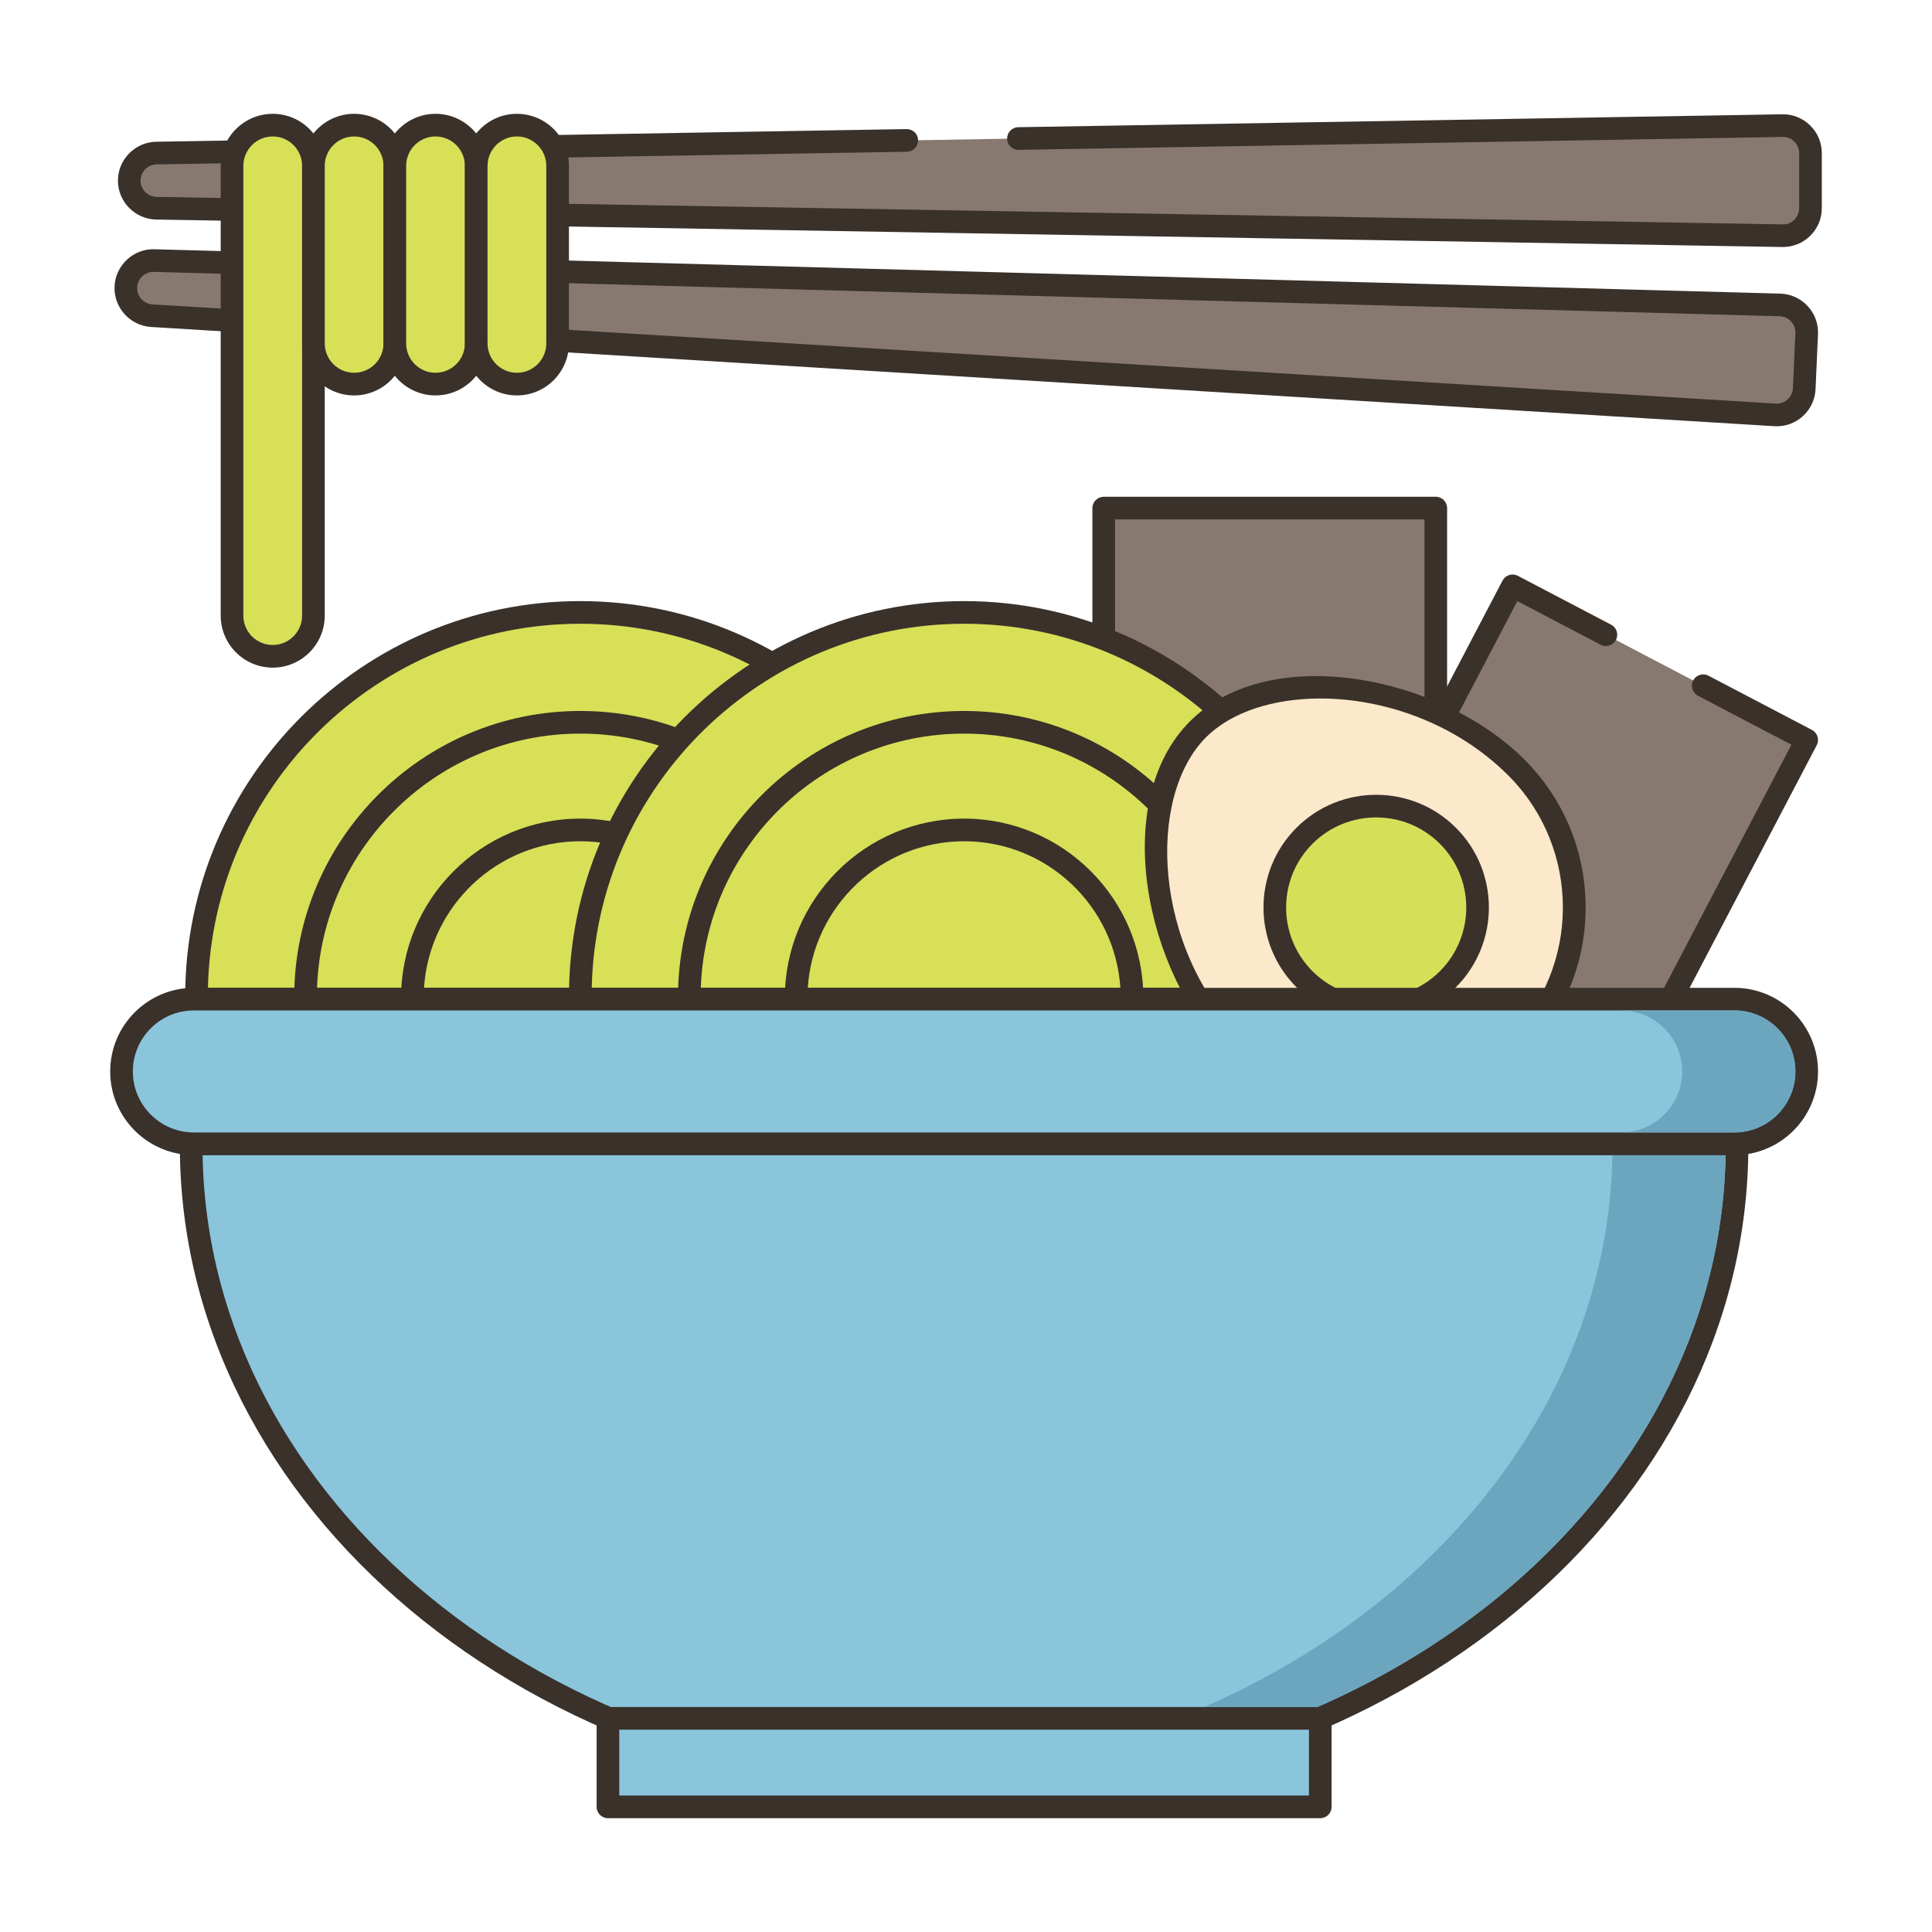<svg id="Layer_1" enable-background="new 0 0 256 256" height="512" viewBox="0 0 256 256" width="512" xmlns="http://www.w3.org/2000/svg"><g><g><g><path d="m146.249 67.326h44v79h-44z" fill="#87796f"/></g></g><g><g><path d="m190.249 65.826h-44c-.829 0-1.5.671-1.5 1.5v79c0 .829.671 1.5 1.5 1.5h44c.829 0 1.5-.671 1.5-1.5v-79c0-.829-.671-1.5-1.5-1.5zm-1.5 79h-41v-76h41z" fill="#3a312a"/></g></g><g><g><path d="m225.682 90.862-12.892-6.755-12.368-6.48-36.663 69.977 38.974 20.42 36.664-69.977z" fill="#87796f"/></g></g><g><g><path d="m240.829 97.6c-.119-.38-.383-.697-.735-.881l-13.715-7.186c-.733-.385-1.64-.101-2.025.632-.385.734-.101 1.641.632 2.025l12.386 6.489-35.271 67.32-36.317-19.028 35.271-67.32 11.04 5.784c.735.386 1.641.101 2.025-.632.385-.734.102-1.641-.632-2.025l-12.368-6.48c-.353-.185-.765-.223-1.144-.103-.38.119-.697.383-.881.735l-36.664 69.977c-.385.734-.102 1.641.632 2.025l38.975 20.42c.217.114.456.171.696.171.15 0 .301-.022.447-.068.38-.119.697-.383.881-.735l36.664-69.977c.184-.352.221-.763.103-1.143z" fill="#3a312a"/></g></g><g><g><path d="m76.895 81.15c-28.086 0-50.854 22.768-50.854 50.854 0 .13.009.257.01.386h101.689c.001-.129.01-.257.01-.386-.001-28.085-22.769-50.854-50.855-50.854z" fill="#d7e057"/></g></g><g><g><path d="m76.895 79.65c-28.868 0-52.354 23.486-52.354 52.354l.01.398c.006.824.676 1.489 1.5 1.489h101.689c.824 0 1.494-.664 1.5-1.489l.01-.398c-.001-28.868-23.487-52.354-52.355-52.354zm-49.342 51.241c.594-26.702 22.5-48.24 49.342-48.24s48.748 21.539 49.342 48.24z" fill="#3a312a"/></g></g><g><g><path d="m76.895 95.706c-20.108 0-36.408 16.301-36.408 36.408 0 .093.006.184.007.277h72.802c.001-.092.007-.184.007-.277 0-20.107-16.3-36.408-36.408-36.408z" fill="#d7e057"/></g></g><g><g><path d="m76.895 94.206c-20.903 0-37.908 17.005-37.908 37.908l.007.292c.009.822.678 1.484 1.5 1.484h72.802c.825 0 1.498-.753 1.502-1.579l.004-.198c.001-20.902-17.004-37.907-37.907-37.907zm-34.887 36.685c.648-18.684 16.049-33.684 34.887-33.684 18.81 0 34.193 14.956 34.882 33.684z" fill="#3a312a"/></g></g><g><g><path d="m76.895 109.971c-12.289 0-22.251 9.962-22.251 22.251 0 .057.004.112.004.169h44.494c0-.057.004-.112.004-.169 0-12.289-9.962-22.251-22.251-22.251z" fill="#d7e057"/></g></g><g><g><path d="m76.895 108.471c-13.096 0-23.751 10.655-23.751 23.751l.004.182c.007.824.677 1.487 1.5 1.487h44.494c.807 0 1.471-.717 1.501-1.523.001-.019.003-.127.003-.146 0-13.096-10.654-23.751-23.751-23.751zm-20.709 22.42c.688-10.825 9.714-19.42 20.709-19.42 10.985 0 20.004 8.58 20.706 19.42z" fill="#3a312a"/></g></g><g><g><path d="m127.749 81.15c-28.086 0-50.854 22.768-50.854 50.854 0 .13.009.257.01.386h101.689c.001-.129.01-.257.01-.386-.001-28.085-22.769-50.854-50.855-50.854z" fill="#d7e057"/></g></g><g><g><path d="m127.749 79.65c-28.868 0-52.354 23.486-52.354 52.354l.01.398c.006.824.676 1.489 1.5 1.489h101.689c.824 0 1.494-.664 1.5-1.489l.01-.398c-.001-28.868-23.486-52.354-52.355-52.354zm-49.342 51.241c.594-26.702 22.5-48.24 49.342-48.24s48.748 21.539 49.342 48.24z" fill="#3a312a"/></g></g><g><g><path d="m127.749 95.706c-20.108 0-36.408 16.301-36.408 36.408 0 .093.006.184.007.277h72.802c.001-.092.007-.184.007-.277 0-20.107-16.3-36.408-36.408-36.408z" fill="#d7e057"/></g></g><g><g><path d="m127.749 94.206c-20.903 0-37.908 17.005-37.908 37.908l.007.284c.004.826.675 1.492 1.5 1.492h72.802c.822 0 1.494-.751 1.502-1.573l.004-.203c.001-20.903-17.004-37.908-37.907-37.908zm-34.887 36.685c.648-18.684 16.049-33.684 34.887-33.684 18.808 0 34.189 14.951 34.881 33.684z" fill="#3a312a"/></g></g><g><g><path d="m127.749 109.971c-12.289 0-22.251 9.962-22.251 22.251 0 .057.004.112.004.169h44.493c0-.057.004-.112.004-.169.001-12.289-9.961-22.251-22.25-22.251z" fill="#d7e057"/></g></g><g><g><path d="m127.749 108.471c-13.097 0-23.751 10.655-23.751 23.751l.004.182c.007.824.677 1.487 1.5 1.487h44.494c.807 0 1.471-.717 1.501-1.523.001-.019.003-.127.003-.146 0-13.096-10.654-23.751-23.751-23.751zm-20.709 22.42c.688-10.825 9.714-19.42 20.709-19.42 10.985 0 20.003 8.58 20.706 19.42z" fill="#3a312a"/></g></g><g><g><path d="m200.914 101.686c-10.251-10.251-31.921-15.3-42.172-5.049s-5.202 31.92 5.049 42.172c10.251 10.251 26.872 10.251 37.123 0 10.251-10.252 10.251-26.872 0-37.123z" fill="#fce8cb"/></g></g><g><g><path d="m201.975 100.625c-11.105-11.104-33.726-15.617-44.293-5.049-10.567 10.567-6.057 33.188 5.049 44.293 5.41 5.41 12.516 8.115 19.622 8.115 7.107 0 14.212-2.705 19.622-8.115 5.242-5.241 8.128-12.21 8.128-19.622-.001-7.412-2.887-14.381-8.128-19.622zm-2.122 37.124c-9.65 9.648-25.351 9.649-35.002 0-12.144-12.145-12.926-32.173-5.049-40.051 3.36-3.36 8.928-5.144 15.154-5.144 8.372 0 17.932 3.229 24.896 10.193 9.651 9.649 9.651 25.351.001 35.002z" fill="#3a312a"/></g></g><g><g><circle cx="182.353" cy="120.247" fill="#d6df58" r="13.44"/></g></g><g><g><path d="m192.916 109.683c-5.825-5.825-15.303-5.825-21.128 0s-5.825 15.303 0 21.128c2.913 2.913 6.738 4.369 10.564 4.369s7.651-1.457 10.564-4.369c5.826-5.825 5.826-15.303 0-21.128zm-2.121 19.007c-4.656 4.654-12.23 4.655-16.886 0-4.655-4.656-4.655-12.23 0-16.886 2.328-2.328 5.385-3.491 8.443-3.491s6.115 1.164 8.443 3.491c4.656 4.656 4.656 12.231 0 16.886z" fill="#3a312a"/></g></g><g><g><path d="m236.182 16.645-101.235 1.71-14.795.25-99.435 1.679c-1.994.034-3.593 1.66-3.593 3.654s1.599 3.62 3.593 3.654l215.464 3.639c2.042.034 3.716-1.611 3.716-3.654v-7.278c.001-2.043-1.673-3.689-3.715-3.654z" fill="#87796f"/></g></g><g><g><path d="m239.857 16.623c-.994-.977-2.312-1.504-3.701-1.478l-101.234 1.71c-.828.014-1.488.697-1.475 1.525.014.82.683 1.475 1.5 1.475h.026l101.234-1.71c.606-.021 1.131.21 1.547.618.415.408.644.954.644 1.537v7.277c0 .582-.229 1.128-.644 1.536-.415.409-.963.648-1.547.618l-215.464-3.64c-1.168-.019-2.118-.986-2.118-2.154 0-1.169.95-2.135 2.118-2.154l99.435-1.68c.828-.014 1.488-.697 1.475-1.525-.015-.828-.657-1.46-1.525-1.475l-99.434 1.68c-2.795.047-5.068 2.358-5.068 5.154 0 2.794 2.273 5.106 5.067 5.154l215.465 3.639h.089c1.36 0 2.64-.523 3.612-1.479.994-.977 1.54-2.282 1.54-3.675v-7.277c-.001-1.394-.548-2.699-1.542-3.676z" fill="#3a312a"/></g></g><g><g><path d="m235.842 40.405-215.415-5.877c-1.994-.054-3.663 1.5-3.751 3.492-.088 1.993 1.437 3.687 3.428 3.809l215.094 13.148c2.039.125 3.784-1.446 3.874-3.486l.321-7.271c.09-2.041-1.509-3.759-3.551-3.815z" fill="#87796f"/></g></g><g><g><path d="m239.515 40.546c-.949-1.019-2.239-1.602-3.631-1.64l-215.416-5.878c-2.787-.1-5.167 2.132-5.29 4.925-.123 2.792 2.046 5.202 4.835 5.372l215.094 13.148c.108.007.215.01.322.01 1.274 0 2.485-.463 3.441-1.324 1.035-.932 1.639-2.211 1.701-3.603l.322-7.271c.061-1.391-.429-2.72-1.378-3.739zm-1.942 10.878c-.025.582-.278 1.117-.711 1.506-.432.389-.983.58-1.573.549l-215.093-13.147c-1.166-.071-2.072-1.079-2.021-2.246.051-1.147 1.01-2.059 2.152-2.059.02 0 .039 0 .059.001l215.416 5.877c.582.016 1.121.259 1.518.686.398.426.602.981.576 1.563z" fill="#3a312a"/></g></g><g><g><path d="m36.138 16.581c-2.978 0-5.393 2.415-5.393 5.393v59.598c0 2.978 2.414 5.392 5.393 5.392 2.978 0 5.393-2.414 5.393-5.392v-59.598c0-2.978-2.414-5.393-5.393-5.393z" fill="#d7e057"/></g></g><g><g><path d="m36.138 15.082c-3.801 0-6.893 3.092-6.893 6.893v59.598c0 3.801 3.092 6.892 6.893 6.892s6.893-3.092 6.893-6.892v-59.599c0-3.801-3.092-6.892-6.893-6.892zm3.893 66.49c0 2.146-1.746 3.892-3.893 3.892s-3.893-1.746-3.893-3.892v-59.598c0-2.146 1.746-3.893 3.893-3.893s3.893 1.746 3.893 3.893z" fill="#3a312a"/></g></g><g><g><path d="m46.924 16.581c-2.978 0-5.393 2.415-5.393 5.393v23.528c0 2.978 2.414 5.393 5.393 5.393 2.978 0 5.393-2.415 5.393-5.393v-23.528c-.001-2.978-2.415-5.393-5.393-5.393z" fill="#d7e057"/></g></g><g><g><path d="m46.923 15.082c-3.801 0-6.893 3.092-6.893 6.893v23.528c0 3.801 3.092 6.893 6.893 6.893s6.893-3.092 6.893-6.893v-23.529c0-3.801-3.092-6.892-6.893-6.892zm3.893 30.42c0 2.146-1.746 3.893-3.893 3.893-2.146 0-3.893-1.746-3.893-3.893v-23.528c0-2.146 1.746-3.893 3.893-3.893 2.146 0 3.893 1.746 3.893 3.893z" fill="#3a312a"/></g></g><g><g><path d="m57.709 16.581c-2.978 0-5.393 2.415-5.393 5.393v23.528c0 2.978 2.414 5.393 5.393 5.393 2.978 0 5.393-2.415 5.393-5.393v-23.528c-.001-2.978-2.415-5.393-5.393-5.393z" fill="#d7e057"/></g></g><g><g><path d="m57.709 15.082c-3.801 0-6.893 3.092-6.893 6.893v23.528c0 3.801 3.092 6.893 6.893 6.893s6.893-3.092 6.893-6.893v-23.529c0-3.801-3.092-6.892-6.893-6.892zm3.893 30.42c0 2.146-1.746 3.893-3.893 3.893s-3.893-1.746-3.893-3.893v-23.528c0-2.146 1.747-3.893 3.893-3.893s3.893 1.746 3.893 3.893z" fill="#3a312a"/></g></g><g><g><path d="m68.494 16.581c-2.978 0-5.393 2.415-5.393 5.393v23.528c0 2.978 2.414 5.393 5.393 5.393 2.978 0 5.393-2.415 5.393-5.393v-23.528c0-2.978-2.415-5.393-5.393-5.393z" fill="#d7e057"/></g></g><g><g><path d="m68.494 15.082c-3.801 0-6.893 3.092-6.893 6.893v23.528c0 3.801 3.092 6.893 6.893 6.893s6.893-3.092 6.893-6.893v-23.529c0-3.801-3.092-6.892-6.893-6.892zm3.893 30.42c0 2.146-1.746 3.893-3.893 3.893-2.146 0-3.893-1.746-3.893-3.893v-23.528c0-2.146 1.746-3.893 3.893-3.893 2.146 0 3.893 1.746 3.893 3.893z" fill="#3a312a"/></g></g><g><g><path d="m230.16 151.556h-204.822c0 .086-.004.17-.004.256 0 47.205 45.853 85.473 102.415 85.473s102.415-38.268 102.415-85.473c0-.085-.003-.17-.004-.256z" fill="#8ac5dc"/></g></g><g><g><path d="m231.661 151.557c0-.829-.671-1.5-1.5-1.5h-204.823c-.825 0-1.497.76-1.502 1.586l-.002.17c0 47.957 46.616 86.973 103.915 86.973s103.915-39.016 103.915-86.973zm-103.912 84.228c-55.145 0-100.102-36.997-100.904-82.729h201.809c-.802 45.732-45.759 82.729-100.905 82.729z" fill="#3a312a"/></g></g><g><g><path d="m80.556 227.688h94.387v11.731h-94.387z" fill="#8ac5dc"/></g></g><g><g><path d="m174.943 226.188h-94.387c-.829 0-1.5.671-1.5 1.5v11.73c0 .829.671 1.5 1.5 1.5h94.387c.829 0 1.5-.671 1.5-1.5v-11.73c0-.829-.672-1.5-1.5-1.5zm-1.5 11.731h-91.387v-8.73h91.387z" fill="#3a312a"/></g></g><g><g><path d="m213.649 153.051c-.55 31.74-22.37 59.26-54.09 73.14h15c31.72-13.88 53.54-41.4 54.09-73.14z" fill="#6ca6be"/></g></g><g><g><path d="m229.814 132.391h-204.13c-5.292 0-9.583 4.291-9.583 9.583 0 5.292 4.29 9.583 9.583 9.583h204.13c5.292 0 9.583-4.291 9.583-9.583 0-5.293-4.291-9.583-9.583-9.583z" fill="#8ac5dc"/></g></g><g><g><path d="m229.814 130.891h-204.129c-6.111 0-11.083 4.972-11.083 11.083s4.972 11.083 11.083 11.083h204.13c6.111 0 11.083-4.972 11.083-11.083-.001-6.112-4.973-11.083-11.084-11.083zm0 19.165h-204.129c-4.457 0-8.083-3.626-8.083-8.083 0-4.456 3.626-8.083 8.083-8.083h204.13c4.457 0 8.083 3.626 8.083 8.083-.001 4.457-3.627 8.083-8.084 8.083z" fill="#3a312a"/></g></g><g><g><path d="m229.809 133.892h-15c4.46 0 8.09 3.62 8.09 8.08s-3.63 8.08-8.09 8.08h15c4.46 0 8.09-3.62 8.09-8.08s-3.63-8.08-8.09-8.08z" fill="#6ca6be"/></g></g></g></svg>